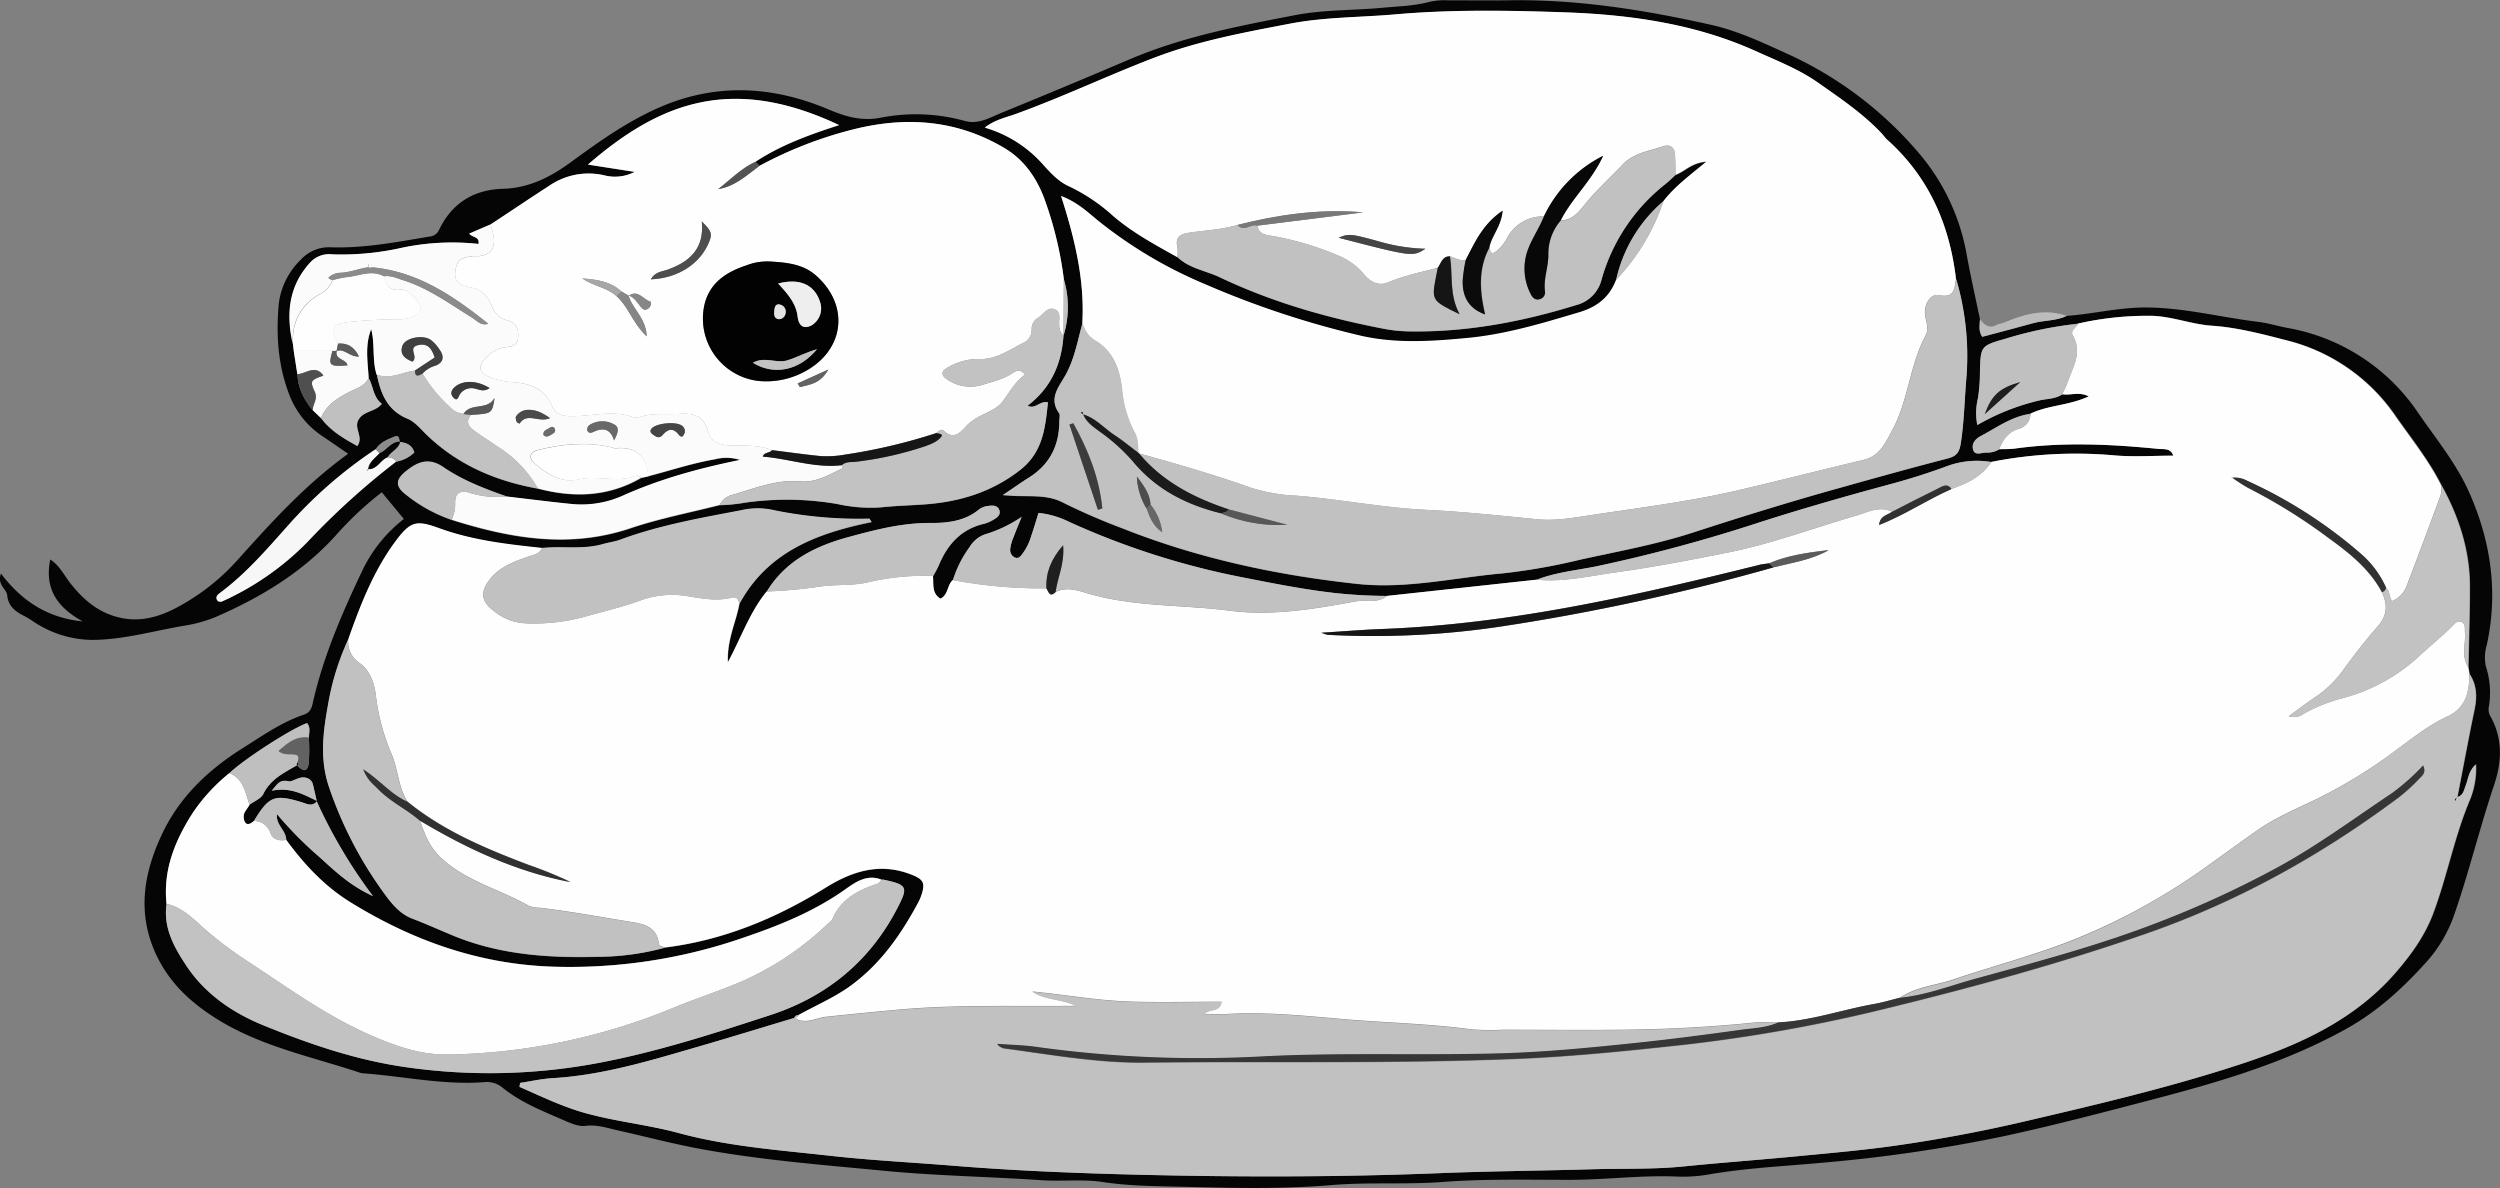 <svg id="Layer_1" data-name="Layer 1" xmlns="http://www.w3.org/2000/svg" width="633.13" height="300.87" viewBox="0 0 633.13 300.87"><rect x="0" y="0" width="633.13" height="300.87" fill="#808080" stroke="none"/><defs><style>.cls-1{fill:#050505;}.cls-2{fill:#bcbcbc;}.cls-3{fill:#fefefe;}.cls-4{fill:#c1c1c1;}.cls-5{fill:#fbfbfb;}.cls-6{fill:#c2c2c2;}.cls-7{fill:silver;}.cls-8{fill:#f7f7f7;}.cls-9{fill:#bebebe;}.cls-10{fill:#bfbfbf;}.cls-11{fill:#bdbdbd;}.cls-12{fill:#626262;}.cls-13{fill:#4f4f4f;}.cls-14{fill:#aeaeae;}.cls-15{fill:#535353;}.cls-16{fill:#8c8c8c;}.cls-17{fill:#363636;}.cls-18{fill:#151515;}.cls-19{fill:#313131;}.cls-20{fill:#1f1f1f;}.cls-21{fill:#5b5b5b;}.cls-22{fill:#080808;}.cls-23{fill:#0b0b0b;}.cls-24{fill:#787878;}.cls-25{fill:#454545;}.cls-26{fill:#020202;}.cls-27{fill:#161616;}.cls-28{fill:#4e4e4e;}.cls-29{fill:#868686;}.cls-30{fill:#a6a6a6;}.cls-31{fill:#636363;}.cls-32{fill:#1b1b1b;}.cls-33{fill:#3c3c3c;}.cls-34{fill:#585858;}.cls-35{fill:#4c4c4c;}.cls-36{fill:#676767;}.cls-37{fill:#8b8b8b;}.cls-38{fill:#404040;}.cls-39{fill:#686868;}.cls-40{fill:#3a3a3a;}.cls-41{fill:#575757;}.cls-42{fill:#4a4a4a;}.cls-43{fill:#5c5c5c;}.cls-44{fill:#6a6a6a;}.cls-45{fill:#eee;}.cls-46{fill:#e3e3e3;}</style></defs><title>snoot</title><path class="cls-1" d="M523.41,80c6.63-.49,13.11-2.12,19.83-2.13,9.73,0,19.1,2.48,28.65,3.64,2.47.3,4.88,1.05,7.33,1.52A50.43,50.43,0,0,1,612.5,104.7c4.53,6.56,9.64,12.76,12.89,20.14,5.46,12.37,7.31,25.18,4.39,38.51a10.83,10.83,0,0,0-.22,5.43,21.5,21.5,0,0,1,.72,10.36,3.52,3.52,0,0,0,.49,2.38c3.09,5.64,2.85,11.36.85,17.34-3.6,10.71-6.26,21.71-9.94,32.39a35.3,35.3,0,0,1-6.9,12.06c-6,6.68-12.44,12.71-20.52,17.21-15.32,8.54-31.79,13.38-48.56,17.78-12.71,3.33-25.41,6.68-38.25,9.45a387,387,0,0,1-45.34,6.66c-9.91.93-19.9,1.35-29.74,3.09a38.05,38.05,0,0,1-8,.45c-9-.34-17.94.85-26.92.85-10.66,0-21.35-.27-32,.53-9.49.72-19,0-28.41.81-12,1-24,.76-35.93.45-7.26-.19-14.59-.14-21.86-1.24-5.08-.77-10.3-.11-15.47-.46-13.26-.9-26.58-1.11-39.8-2.38-15.71-1.51-31.47-2.72-47-5.62-6.86-1.28-13.62-3.08-20.44-4.6-2.71-.6-5.28-1.54-8.25-1.16-1.82.24-3.91-.74-5.72-1.52-5.33-2.31-10.78-4.47-15.35-8.2a6.21,6.21,0,0,0-4.65-1.35c-10.21.76-20.2-1.45-30.3-2.22a4.17,4.17,0,0,1-1-.14c-12-4-24.49-6.51-35.45-13.1-6.47-3.89-12.12-8.72-15.69-15.66-5.55-10.78-4-21.32.9-31.69,4.46-9.48,11.85-16.41,20.59-21.88,4.92-3.08,9.71-6.49,15.3-8.37,1.47-.49,2-1.47,2.28-2.92C81.88,166.12,86.76,155,92,144a36.45,36.45,0,0,1,10.28-12.57l-5.59-6.76A84.61,84.61,0,0,0,85,135.64C76.52,145,66,151.3,54.64,156.25a35.58,35.58,0,0,1-8.16,2.24c-7.67,1.31-15.18,3.52-23.09,3.57a27.1,27.1,0,0,1-13.3-3.64c-1.32-.71-2.5-1.68-3.83-2.35-2.28-1.15-4.15-2.44-4.44-5.34-.16-1.62-2.61-2.56-1.58-5.48,5.36,7.1,12,11.27,20.7,12.12-6.13-3.39-9.79-8-8.21-15.67,2.36,1.49,3.45,3.92,5,5.89,2.94,3.75,6.27,6.83,10.92,8.36,7.24,2.38,13.47-.28,19.36-3.95a55.15,55.15,0,0,0,11.88-9.89c8.66-9.62,17.29-19.27,28.28-27.19-2.44-1.67-4.45-3.08-6.49-4.44A22.08,22.08,0,0,1,73,99.25C70.35,92,69.92,84.61,70.59,77.08A18.53,18.53,0,0,1,76.26,65.7a9.56,9.56,0,0,1,7.59-3.07c8.37.26,16.56-1.31,24.76-2.7a2.93,2.93,0,0,0,2.62-1.78C114.48,51.41,120,48,127.46,47.81c6.42-.19,11.86-2.91,16.9-6.59,7.4-5.4,14.77-10.7,23.34-14.32,14.31-6,28.33-5,42.19.84,4.38,1.85,8.4,3,13.2,2.06a46.26,46.26,0,0,1,21.29.84c3.33.92,6.21-.79,9.08-2Q269.85,21.95,286.14,15c13.41-5.71,27.6-8.42,41.81-11.16,7.41-1.43,14.91-1.18,22.35-1.89,4-.38,8-.44,11.85-1.52a17.3,17.3,0,0,1,4.46-.35c5,0,10,.06,15,0,17.55-.34,34.72,2.39,51.77,6.22,7,1.58,13.46,4.7,20,7.66a95.35,95.35,0,0,1,32.32,24.51,54.06,54.06,0,0,1,12.42,26.32c1,5.39,2.2,10.74,3.32,16.1-.06,1.46-.43,3,.58,4.43,4.25-1.13,8.53-2.25,12.78-3.42C517.63,81.07,520.68,81.3,523.41,80ZM101.26,111.94c-.22-.68-.08-1.86-1.33-1.37-1.8.71-3.64,1.44-4.77,3.18a113.79,113.79,0,0,0-22.48,19.66c-5.33,6-10.55,12-17,16.78-.65.48-1.26,1.18-.41,2.06.31,0,.68.19.92.08a70.94,70.94,0,0,0,21.61-15,188.58,188.58,0,0,1,22.54-20.43,8.76,8.76,0,0,0,4.62-2.33C104.35,112.69,102.95,112.11,101.26,111.94Zm-23,74.9c0-1.26.55-2.6-.48-3.72-4.05,1.46-15.83,9.05-19.63,12.65A45.66,45.66,0,0,0,48.74,206c-4.43,6.94-7.49,14.41-6.56,22.94-.87,6.08,1.94,11,5.09,15.75,4.78,7.16,11.73,11.88,19.5,15,11.69,4.76,23.58,8.83,36.25,10.6a148.43,148.43,0,0,0,47.23-.86c15.24-2.75,30-7.53,44.73-12.33,14.42-4.7,25.35-13.67,32.35-27.26,2.69-5.22,2.44-5.77-3.54-7.06a2,2,0,0,0-.5,0c-3.65-1.5-6.63.58-9.18,2.4-8,5.68-17,9.27-26.05,12.34a134.23,134.23,0,0,1-48.53,7.26c-18.53-.71-35.13-6.66-50.69-16.24-6.63-4.08-11.81-9.63-16.35-15.85,0-2.41-2.73-3.86-2.34-6.53A95.93,95.93,0,0,0,81,217.13c3.86,3.5,7.62,7.15,13.49,9.83a128,128,0,0,1-14.25-24c-.32-1.44-.63-2.89-1-4.32A2.25,2.25,0,0,0,77.57,197c-1.74-.55-3.47,1.08-4.44.87-2.24-.48-2.79.53-4.31,2.39,4.82-1,8.11,1,11.49,2.6-1.24,1.56-2.62.71-4,.28-6.8-2.05-8.17-1.49-12,4.77-1.85,1.69-2.6.4-2.6-1.22,0-1,1-1.93,1.5-2.89,1.19-.9,2.9-1.54,3.48-2.73,1.82-3.74,5.23-5.37,8.5-7.26,1.28,1.35,2.66,2.08,3-.53A44.85,44.85,0,0,0,78.21,186.84ZM269.34,85a24.57,24.57,0,0,0,.07-14.31A93.67,93.67,0,0,0,264.36,50c-2-5.2-5.16-9.65-10.07-12.54-11.77-6.95-24.32-8-37.44-4.86A102.32,102.32,0,0,0,192.35,42l-1-1c6.38-4.22,13.52-6.81,21.18-9.29-27.27-12.91-45.53-5.69-63.6,10l11.85,1.85a10.89,10.89,0,0,1-7.82.85A17.58,17.58,0,0,0,139.15,47c-5,3.24-9.95,6.56-14.92,9.84l-5.36,2.35c.86,1.06,2.67.68,2.37,2.61a61.49,61.49,0,0,0-19.77,1.05,69.34,69.34,0,0,1-17.28,1.59,6.48,6.48,0,0,0-5.65,2.15c-5.43,6-6,13-4.36,20.49l.23,1.82.92,5.9c.11,3.54,1.7,6.45,3.88,9.11l2.08,2c2.4,3.22,5.74,5.17,9.2,7.08,1.71-2.31-1.11-4.4.35-6.75s4.11-1.81,5.86-3.94c-2.23-1.67-2.12-4.37-3.32-6.51-.24-4.13-1-8.28.64-12.39,1,3.78.18,7.78,1.41,11.5,1,4.8,2.6,9,7.73,11.16,1.89.78,3.38,2.63,4.93,4.13,7.91,7.62,17.52,11.69,28.18,13.6,9.08,2.4,17.88,2.12,26.21-2.73l1.72-.4c5.62-1.46,11.13-3.32,16.87-4.29a11.54,11.54,0,0,1,6.4.17c-10.44,2.12-20.47,4.84-30,9.18a25.62,25.62,0,0,1-13.18,1.93c-5.27-.53-10.53-1.21-15.8-1.83-5.63-2-11.23-4.09-16.17-7.43-3.45-2.33-6.11-1.55-9,.64-3.27,2.49-3.39,4.18-.18,6.55a38,38,0,0,0,11.26,6.14c14.92,4.73,29.85,7.33,45.33,2.12,7.34-2.47,15-3.94,22.55-5.86a43.29,43.29,0,0,0,6.44-.66,75.3,75.3,0,0,1,23.37.36,38.38,38.38,0,0,0,10.83.85c3.82-.41,7.64-.49,11.46-.78,8.8-.65,16.91-3.16,24-8.72,5.77-4.52,6.36-10.72,7-17.11-2.14-.43-3.16,1.84-5.15.86,6-4.57,8.59-10.62,9.09-17.73ZM201.15,257.8h0c-8.44,2.53-16.86,5.12-25.32,7.58-11.82,3.43-23.61,7-36,7.67-2.7.15-5.37.78-8,1.19l-.19,1c5.39,2.37,10.68,4.94,16.41,6.57,7.85,2.23,16,3,23.88,5.12,12.6,3.42,25.55,4.33,38.42,5.77,10.4,1.16,20.88,1.68,31.32,2.53,15.93,1.29,31.89,1.91,47.82,2.29,24.95.59,49.91.56,74.88-.41,13-.51,26-.6,38.94-1,7.65-.22,15.31.06,23-.7,9.75-1,19.53-1.69,29.29-2.63,8.27-.8,16.55-1.52,24.76-2.69q16.29-2.34,32.34-6.07c18.62-4.35,37.25-8.72,55.4-14.72,14.58-4.81,28.5-11.13,38.9-23.26,3.83-4.47,7.16-9.11,9.25-14.65,3.58-9.5,5.39-19.56,9.37-28.94a21.29,21.29,0,0,0,1.5-8.89c-1.86,1.67-1.9,3.63-2.56,5.29-.49,1.23-.63,2.62-2.24,3l.08.07c1.44-7.4,2.8-14.82,4.34-22.2.67-3.21.59-6.19-1.24-9l-.3-1.78c.13-6.82.38-13.63.36-20.45,0-9.17-2.78-17.62-7.18-25.59-3.14-6.27-7.53-11.72-11.52-17.42A47.19,47.19,0,0,0,579.26,86.2c-6.24-1.59-12.56-3.28-19-3.73-5.16-.35-10-2.34-15.19-2.51a79.35,79.35,0,0,0-18.74,2,97.71,97.71,0,0,0-18.51,3.82c-6.24,1.77-6.18,1.88-6.35,8.49a44.59,44.59,0,0,1-.49,6.47,15.88,15.88,0,0,0-.18,6.86,57.91,57.91,0,0,1,15.75-6.24c1.92-.44,4-.34,5.75-1.52,2.07.37,4.22-.73,6.74.54-4.93,2.34-10.23,2.19-14.77,4.39-4.77.65-8.56,3.49-12.66,5.65-1.52.8-2.42,2.14-1.8,3.66.51,1.27,2.06.54,3.17.51a6.06,6.06,0,0,0,3.35-.82c1.33-.05,2.67,0,4-.17,12.11-1.68,24.21-1.12,36.3.08,1.34.13,3.12-.26,3.83,1.72-5,0-10,.35-14.91-.07A110.33,110.33,0,0,0,504.29,117a22.07,22.07,0,0,0-11.73,1.25c-4.5,1.65-9.07,3.08-13.72,4.34-11.21,3-22.4,6.22-33.46,9.77a400.07,400.07,0,0,1-40.79,11c-5.17,1.07-10.47,1.53-15.44,3.46l-37.88,4.11a129.26,129.26,0,0,1-12.93-.71c-8.12-.9-16.09-2.51-24.08-4.08a196.67,196.67,0,0,1-43.56-14A22.83,22.83,0,0,0,263,129.9c-.64,2-1.19,3.95-1.84,5.82a14.06,14.06,0,0,1-2.18,4.46c-.52.64-1,1.42-2,1a2.08,2.08,0,0,1-1.15-2.07,10.32,10.32,0,0,1,.76-2.86c.67-1.8,1.43-3.58,2.15-5.36a33.69,33.69,0,0,1-9.45,4.49,7.48,7.48,0,0,0-3.75,3.18,28.13,28.13,0,0,0-4.22,8.4c-1.44,1.3-1.11,3.79-3.13,4.72-2.26-1.42-1.69-3.7-1.89-5.74a27,27,0,0,0,1.4-2.6c2.2-5.37,5.67-9.33,11.58-10.68a8.82,8.82,0,0,0,2.29-1c.88-.49,1.87-1.18,1.58-2.28-.36-1.42-1.73-1.4-2.89-1.23A4.74,4.74,0,0,0,248,129c-3.56,3-8,3.5-12.21,3.46-7.3-.07-14.17,1.73-21,3.6-8.32,2.27-15.85,6-20.57,13.77-4.19,5.14-6.34,11.43-9.82,17.93-.27-5.79,2.08-10.18,2.91-14.86,7.13-13.15,19.66-17.85,33.44-20.62-.42-.63-.5-.85-.57-.85a106.81,106.81,0,0,1-25.18-2.35,18.89,18.89,0,0,0-7.44.26c-10.28,1.94-20.59,3.78-30.47,7.42-1.4.51-2.91.69-4.35,1.1-5.06,1.44-10.27.43-15.38,1-8.77-.88-17.52-1.89-25.87-4.93-5.83-2.12-7.35-2-11.1,3-5.65,7.49-9,16.17-12.12,25a65.65,65.65,0,0,0-5.14,16.59c-1.25,6.84-2.14,13.73.19,20.69a100.19,100.19,0,0,0,13.58,26.48c2,2.79,4.07,5.69,7.56,7s6.75,2.8,10.13,4.21c11.78,4.92,24.2,5.78,36.72,5.45A65.34,65.34,0,0,0,168.43,240c14.78-1.83,28.19-7.41,40.72-15.19,6.86-4.26,13.86-6.37,21.71-3.26,3.11,1.23,3.51,2.17,2.44,5.34a11.72,11.72,0,0,1-.81,1.82c-4.45,8.28-9.77,15.83-17.59,21.36-4,2.8-8.4,4.71-12.62,7A1,1,0,0,0,201.15,257.8Zm73-176.08c-1.29,4.61-2.05,9.4-4.52,13.63-1.69,2.9-4,5.7-1.44,9.33.32.44.06,1.3.06,2,0,6.11-2.37,10.94-7.63,14.26-2,1.27-4,2.65-6.7,4.49,1.86.11,2.67.18,3.47.21,4,.14,8.07-.27,11.75,1.65a160.57,160.57,0,0,0,15.1,6.55c19.14,7.6,39.06,11.87,59.47,14.07,12.39,1.34,24.5-1.57,36.72-2.66a155.17,155.17,0,0,0,19.62-3.45c9.56-2.11,19.23-3.82,28.56-6.86,11.86-3.86,23.76-7.56,35.76-10.92,9.6-2.69,19.2-5.38,28.85-7.87,2.36-.61,3-1.61,3.35-4,.81-5.28.92-10.6,1.35-15.89a69,69,0,0,0-2.54-25.55c-1.62-13.85-6.9-25.9-17.46-35.33-.49-.44-.86-1-1.31-1.5-4.79-5.14-10.63-9.05-16.3-13-4.71-3.3-10.25-5.46-15.55-7.86-15.25-6.9-31.6-9.23-48-9.84-14.42-.54-28.91-.78-43.37.5-8.92.79-17.91.66-26.76,2.37-11.57,2.24-23.16,4.36-34.22,8.6-11.79,4.51-23.2,9.94-35.08,14.25-2.52.91-5.32,1.45-7.88,3.46a31.4,31.4,0,0,1,14.87,9.49c1.9,2.07,3.78,4.18,6.47,5.38a45.87,45.87,0,0,1,11.15,7.49c5,4.28,10.66,7.31,16.3,10.47,3,2.84,7.11,3.37,10.66,5.06,13.26,6.32,27.27,10.3,41.66,13.07a36.75,36.75,0,0,0,6.43.64c14.42.22,28.37-2.4,42.1-6.64a8.89,8.89,0,0,0,6.55-6.65,46.92,46.92,0,0,1,16.11-24c.9-.72,1.71-1.54,2.57-2.31,2.35-.79,4.06-3.09,7.85-3.33-4.34,3.57-8.05,6.31-10.88,10a36.6,36.6,0,0,0-12,20c-1.66,4.35-4.77,6.82-9.28,8.17-9.23,2.76-18.46,5.57-28.07,6.49-9.25.89-18.57,1.55-27.77-.65A232.12,232.12,0,0,1,305,71.9a112.56,112.56,0,0,1-27.23-16.28c-2.53-2.1-5-4.45-9.06-6C272.31,60.69,274.73,71,274.13,81.72Z"/><path class="cls-2" d="M523.41,80c-2.72,1.31-5.78,1.08-8.62,1.86-4.26,1.18-8.54,2.29-12.78,3.42-1-1.48-.65-3-.58-4.43,1.07,1.39,2.22,2.48,4.17,1.45.58-.31,1.29-.35,1.9-.6C512.63,79.55,517.83,78.05,523.41,80Z"/><path class="cls-3" d="M351.26,150.91l37.88-4.11c6.7.66,13.16-.89,19.73-1.8,9.52-1.32,18.94-3.11,28.35-5,11.23-2.2,21.94-6.25,32.89-9.43,2.87-.83,5.84-2.53,9.06-1-1.16.87-3.07,1-3.28,3.35,6.56-2.57,12.17-6.41,18.33-9.11,4-1.38,7.68-3.13,10.07-6.83a110.33,110.33,0,0,1,31.18-1.65c4.92.42,9.9.07,14.91.07-.7-2-2.49-1.58-3.83-1.72-12.09-1.2-24.19-1.76-36.3-.08-1.31.18-2.65.12-4,.17,1-2.49,2.38-4.5,5.25-5.28a3.88,3.88,0,0,0,2.69-3.72c4.54-2.2,9.83-2.06,14.77-4.39-2.53-1.27-4.68-.17-6.74-.54a21.53,21.53,0,0,0,1.27-2.68c1.26-4,4-7.73,1.44-12.22-.71-1.23.88-2,1.33-3A79.35,79.35,0,0,1,545,80c5.18.17,10,2.16,15.19,2.51,6.48.44,12.8,2.13,19,3.73a47.19,47.19,0,0,1,27.49,19.25c4,5.7,8.38,11.15,11.52,17.42a8.16,8.16,0,0,1-.1,2.47q-4.18,11.4-8.52,22.74a6.69,6.69,0,0,1-3.8,4.1c-.82-1.17-.5-2.55-1.53-3.33a24.54,24.54,0,0,0-6.48-8.69,118.44,118.44,0,0,0-28.76-18.44,6.49,6.49,0,0,0-3.84-.74l-.11-.23.17.15a41.34,41.34,0,0,0,4.17,2.68,139.62,139.62,0,0,1,20.26,12.62c5.25,3.8,10.35,7.81,13.51,13.7,1.53,3.12,1.44,5.89-1,8.68-3.07,3.46-5.9,7.15-8.63,10.88a27,27,0,0,1-6.62,6.64c-2.35,1.59-4.62,3.31-7.29,5.23a4,4,0,0,0,3.81-.63,42.4,42.4,0,0,1,10.09-4,45.76,45.76,0,0,0,18.9-10.36c2.76-2.59,5.76-5,8.46-7.66.67-.67,1.34-1.71,2.48-1.19s.78,1.69.87,2.65c.25,2.91-1,6,.82,8.73l.3,1.78c0,4.5-.82,8.57-5.53,10.74s-8.74,5.4-12.86,8.43a128.29,128.29,0,0,1-19.83,12.27c-5.18,2.52-10.61,4.74-15.29,8s-9.16,6.57-13.72,9.81a159.19,159.19,0,0,1-31.76,17.52c-10.26,4.21-21.11,7-31.63,10.55-4.53,1.55-9.49,1.85-13.58,4.65-2.23.55-4.44,1.23-6.69,1.64-8.07,1.45-15.88,4.23-24.15,4.64-2,0-4-.16-6,0-11.07,1.15-22.17,1.7-33.28,1.83-10.15.12-20.31,0-30.46,0a59.67,59.67,0,0,1-8-.1c-10.69-1.46-21.49-1.66-32.22-2.58-9.72-.84-19.53-1.88-29.36-1.32-1.81.1-3.63,0-6.07,0,1.56-1.48,3.93-.29,4.44-3.1-8.12,0-16.09.24-24-.07s-15.93-1.75-23.92-2.52c3.17,2.23,7.11,1.74,11.11,3.64-15.65.17-30.61-.38-45.53,1q-8.91.82-17.79,1.76c-2.64.27-5.37,2.12-8.1.22h0a1.13,1.13,0,0,0,1.14-.69c4.21-2.33,8.65-4.24,12.62-7,7.82-5.53,13.14-13.08,17.59-21.36a11.72,11.72,0,0,0,.81-1.82c1.06-3.18.67-4.11-2.44-5.34-7.86-3.1-14.86-1-21.71,3.26-12.53,7.78-25.94,13.35-40.72,15.19-.58-.25-1.45-.24-1.56-1-.55-3.87-3.13-4.84-6.6-5.4-7.81-1.26-15.6-2.71-23.46-3.66a8,8,0,0,1-2.9-.49c-7.23-4.15-15.57-6.11-22-11.94-3.11-2.81-4.3-6.12-5.57-9.67,11.94,7.12,24.4,12.94,38.16,15.54A103.26,103.26,0,0,0,134,219.06c-10.9-4.13-21.62-8.61-30.79-16.06-2.39-3.71-2.35-8.22-4.09-12.16A54.11,54.11,0,0,1,95.18,176c-.43-3.2-1.48-6.24-4.22-8.17a6.41,6.41,0,0,1-2.75-6c3.09-8.78,6.47-17.46,12.12-25,3.75-5,5.28-5.12,11.1-3,8.35,3,17.1,4,25.87,4.93-.7,1.59-2.21,1.75-3.64,2.24-3.61,1.26-7.25,2.62-9.7,5.82s-2.08,5.58,1.2,8a13.9,13.9,0,0,0,7.3,3A48.24,48.24,0,0,0,148.71,156c4.61-1.3,9.32-2.38,13.83-4.08a23.7,23.7,0,0,1,12.33-.82c3.49.57,6.89,1.12,10.36.26,1.39-.34,1.76.44,2,1.5-.83,4.68-3.18,9.07-2.91,14.86,3.47-6.5,5.62-12.79,9.82-17.93a120.21,120.21,0,0,0,13.71-1.28c3.93-.52,7.91-.16,11.77-1a61.52,61.52,0,0,1,16.64-1.65c.2,2-.36,4.32,1.89,5.74,2-.93,1.69-3.42,3.13-4.72A121.82,121.82,0,0,0,265,149c.56.84.82,2.45,2.33.95,2.79-1.43,5.71-.38,8.22.36,11.75,3.45,24,2.81,35.93,4.37,10.5,1.37,21.18-.39,31.61-2.33C345.8,151.81,348.82,152.95,351.26,150.91ZM448,142.66c-.82.13-1.66.19-2.47.39-31.47,7.83-63,15-95.65,16.25-4.88.18-9.76.59-15.27.94a9.11,9.11,0,0,0,1.58.53,218,218,0,0,0,44.3-2.17,559.89,559.89,0,0,0,68.6-14.91c4.76-1.2,9.67-1.9,14-4.4C458,139.91,452.86,140.55,448,142.66Z"/><path class="cls-3" d="M421.27,50.91c2.82-3.66,6.54-6.4,10.88-10-3.79.24-5.5,2.53-7.85,3.33,0-1.65,0-3.31-.1-5-.08-1.94-1.28-2.78-3-2.2-3.56,1.21-7.51,1.7-10.27,4.63-2.94,3.12-6.14,6-8.92,9.29-1.76,2.1-3.4,4.82-6.78,4.83C398,50.26,403,46,406,39.46A33.15,33.15,0,0,0,391,54.8a10.22,10.22,0,0,0-9.25,5.33,10.48,10.48,0,0,1-3.11,3.71c-1.18.76-1.21-.41-1.47-1.1.53-3,3-5.32,3.37-9.37-5.07,3.4-7,8.07-9.35,12.48-1.46.27-2.68-.51-4-.93-2,0-2.22,1.75-3.06,2.91-4.27,1.09-8.58,2-12.68,3.71-2.16.91-4.16,0-5.77-1.76a16.75,16.75,0,0,0-5.76-4.61,77.25,77.25,0,0,0-17.32-5.35c-1.77-.29-3.74-.3-4.2-2.67l26.85-3.37c-10.86-.95-21.43.54-31.86,3.19-3.94,1.17-8,1.35-12.09,1.94-2.27.33-3.77,1-3.12,3.76a11.18,11.18,0,0,1,0,2.46c-5.64-3.16-11.34-6.19-16.3-10.47a45.87,45.87,0,0,0-11.15-7.49c-2.69-1.2-4.57-3.31-6.47-5.38a31.4,31.4,0,0,0-14.87-9.49c2.56-2,5.36-2.54,7.88-3.46,11.88-4.3,23.29-9.74,35.08-14.25C303.44,10.35,315,8.22,326.6,6c8.86-1.71,17.84-1.59,26.76-2.37,14.46-1.27,28.95-1,43.37-.5,16.44.61,32.79,2.95,48,9.84,5.3,2.4,10.84,4.56,15.55,7.86,5.67,4,11.5,7.89,16.3,13,.45.49.82,1.06,1.31,1.5,10.56,9.44,15.84,21.48,17.46,35.33-.44,2.38-.28,4.89-4.32,4.09-2.3-.46-4,2.65-3.44,5.5.32,1.65.9,3.2,0,4.83-4,7.51-4.31,16.33-8.38,23.85-1.75,3.24-3.14,6.55-7.23,7.52-10.17,2.43-20.31,5-30.47,7.4-13.07,3.13-26.42,4.73-39.68,6.77-4.08.63-8.31,1.3-12.36.9-9.4-.92-18.83-1.94-28.22-2.39-11-.53-21.73-2.67-32.63-3.57a45.93,45.93,0,0,1-11.75-2c-9.38-3.35-18.94-6.1-28.53-8.75l-.07-.06c-.19-1.79-.08-3.56-1-5.28a28.18,28.18,0,0,1-3.15-10.85c-.54-4.84-2-9.37-6.59-12.21a7,7,0,0,1-3.43-4.68c.59-10.75-1.83-21-5.38-32.09,4,1.54,6.53,3.89,9.06,6A112.56,112.56,0,0,0,305,71.9a232.12,232.12,0,0,0,39.14,13c9.2,2.2,18.52,1.54,27.77.65,9.6-.93,18.83-3.74,28.07-6.49,4.51-1.35,7.62-3.81,9.28-8.17A53.8,53.8,0,0,0,421.27,50.91ZM361,63a46.33,46.33,0,0,1-11.5-1.8c-7.42-2.06-7.92-2.05-10.45-1C357.75,65.06,357.75,65.06,361,63Z"/><path class="cls-4" d="M201.15,257.79c2.73,1.9,5.45.06,8.1-.22q8.89-.92,17.79-1.76c14.92-1.37,29.87-.81,45.53-1-4-1.9-7.94-1.42-11.11-3.64,8,.77,15.92,2.21,23.92,2.52s15.91.07,24,.07c-.52,2.81-2.88,1.61-4.44,3.1,2.44,0,4.26.09,6.07,0,9.83-.56,19.64.48,29.36,1.32,10.73.93,21.53,1.13,32.22,2.58a59.67,59.67,0,0,0,8,.1c10.16,0,20.31.08,30.46,0,11.12-.13,22.22-.68,33.28-1.83,2-.2,4,0,6,0-3.07,1.4-6.42,1.45-9.67,1.9-9.05,1.27-18.12,2.44-27.22,3.38-10.92,1.13-21.84,2.2-32.8,2.53-20.14.61-40.3-.25-60.46.77a297.84,297.84,0,0,1-57.8-2.39c-3.22-.47-6.55-.5-9.85-.77a2.92,2.92,0,0,0,1.78,1.14c11.85,1.56,23.67,3.72,35.67,3.59,31.13-.36,62.27.31,93.41-.91,14.48-.57,28.85-2.05,43.21-3.62a402.5,402.5,0,0,0,51.94-9.39c21.78-5.33,43.39-11.29,64.63-18.63,23.37-8.08,44.59-19.91,64.32-34.62a45.33,45.33,0,0,0,5.16-4.71c.73-.74,1.88-1.52,1-3.35a55.94,55.94,0,0,1-7.78,6.94c-9.68,6.46-19,13.41-29.31,19a256.31,256.31,0,0,1-33.17,15c-14.21,5.29-28.84,9.1-43.41,13.15-6.24,1.73-12.3,4.1-18.81,4.75,4.1-2.8,9.06-3.1,13.58-4.65,10.52-3.6,21.37-6.34,31.63-10.55A159.19,159.19,0,0,0,558.15,220c4.55-3.24,9.13-6.61,13.72-9.81s10.11-5.49,15.29-8A128.29,128.29,0,0,0,607,189.86c4.12-3,8.18-6.26,12.86-8.43s5.48-6.24,5.53-10.74c1.83,2.8,1.91,5.78,1.24,9-1.54,7.38-2.9,14.8-4.34,22.2a6.49,6.49,0,0,0-.59.62c0,.06.06.23.09.35l.41-1c1.61-.34,1.75-1.74,2.24-3,.66-1.66.7-3.62,2.56-5.29a21.29,21.29,0,0,1-1.5,8.89c-4,9.38-5.8,19.44-9.37,28.94-2.09,5.54-5.41,10.18-9.25,14.65-10.4,12.13-24.32,18.45-38.9,23.26-18.15,6-36.78,10.37-55.4,14.72q-16.06,3.75-32.34,6.07c-8.21,1.18-16.5,1.9-24.76,2.69-9.76.94-19.54,1.66-29.29,2.63-7.64.76-15.31.48-23,.7-13,.37-26,.47-38.94,1-25,1-49.93,1-74.88.41-15.93-.38-31.89-1-47.82-2.29-10.44-.85-20.91-1.37-31.32-2.53-12.87-1.44-25.82-2.35-38.42-5.77-7.85-2.13-16-2.89-23.88-5.12-5.73-1.63-11-4.2-16.41-6.57l.19-1c2.68-.41,5.35-1,8-1.19,12.41-.71,24.21-4.24,36-7.67C184.3,262.91,192.72,260.32,201.15,257.79Z"/><path class="cls-3" d="M192.35,42a102.32,102.32,0,0,1,24.5-9.42c13.12-3.14,25.67-2.09,37.44,4.86,4.91,2.89,8.06,7.35,10.07,12.54a93.67,93.67,0,0,1,5.06,20.7L269.34,85v0a3.51,3.51,0,0,1-1.09-2.67c-.16-1.4.59-3.29-1.19-4s-2.82,1.32-4.17,2.15a3.29,3.29,0,0,0-1.63,2.9,3.48,3.48,0,0,1-1.84,3.31c-3.69,1.81-7.07,4.44-11.52,4.23a15.43,15.43,0,0,0-7.63,2c-2.17,1.09-2.08,2.23.09,3.49a10.35,10.35,0,0,0,8.64,1c2.51-.8,5.12-1.37,7.38-2.9.88-.6,2-1.15,3.21.36-2.47,1.79-3.88,4.41-5.64,6.76s-5.08,3.06-7.5,4.78a11.18,11.18,0,0,0-1.87,1.63c-1.65,1.85-3.26,3.31-5.67.94-.38-.38-1.25.15-1.73.66a141.06,141.06,0,0,1-23.06,5.45,26.08,26.08,0,0,1-6.37.39c-4.09-.41-8.17-1-12.25-1.5-3.18-1.22-6.5-1.14-9.82-1.15-2.76,0-5.55-.43-6.4-3.59-1-3.9-3.65-4.67-7.18-4.42-3.29.24-6.64-.33-9.89.76a4.2,4.2,0,0,1-2.44-.1c-4.73-1.51-9.5-.18-14.22-.07-2.69.06-4.7-.16-5.75-2.59-1.93-4.45-5.51-5.76-9.93-6a21.3,21.3,0,0,1-5.34-1.12c-3.41-1.14-3.76-3-1.19-5.39A8.33,8.33,0,0,1,127.7,88c1.65-.27,3.37-.25,3.52-2.62.13-2.09-.52-3.69-2.62-4.21a5.84,5.84,0,0,1-4.15-3.91A6.9,6.9,0,0,0,119,72.77c-3.27-.69-4-1.85-3.66-4.27s1.43-3.34,4.44-3.61c.5,0,1,0,1.49,0,2.86-.33,4.08-1.77,3.78-4.66a24,24,0,0,0-.83-3.37c5-3.28,9.92-6.61,14.92-9.84a17.58,17.58,0,0,1,13.78-2.65,10.89,10.89,0,0,0,7.82-.85l-11.85-1.85c18.07-15.65,36.33-22.87,63.6-10-7.66,2.48-14.8,5.07-21.18,9.29-3.62,1.65-6.33,4.53-9.42,6.9C186.15,47.2,189.11,44.34,192.35,42Zm-35,31.81c-2.82-2.6-6.33-3-9.89-3.3,2.7,1.95,6.19,2.23,8.68,4.5,3,2.65,4.06,6.81,7.64,10.19-.2-4.76-3.7-7-4.6-10.37,1.68.53,2.33,2.15,3.45,3.27.58.58,1.2.35,1.71-.11s.76-1.49.24-1.65c-1.76-.53-3-3.05-5.35-1.42Zm37.2-7.57a14.29,14.29,0,0,0-5.35.92c-4.87,1.6-9.14,4.11-10.66,9.5a15.9,15.9,0,0,0,13.67,19.84,20.37,20.37,0,0,0,10.65-1.92c10.85-5.15,12.66-16.87,3.86-24.73C203.55,67,199.63,66.45,194.56,66.21Zm-29.74,4.52c7-.28,12.65-4,14.83-9.64.76-1.94.54-2.6-1.92-5,.69,6.95-3.13,10.27-8.82,12.26C167.57,68.79,165.91,68.86,164.82,70.73ZM202,97.11l.58.92c2.41-.64,5.09-.74,7.21-4.45Z"/><path class="cls-4" d="M288.41,114.8c9.59,2.65,19.15,5.41,28.53,8.75a45.93,45.93,0,0,0,11.75,2c10.91.9,21.65,3,32.63,3.57,9.39.45,18.82,1.48,28.22,2.39,4.06.4,8.28-.28,12.36-.9,13.26-2,26.61-3.64,39.68-6.77,10.17-2.43,20.3-5,30.47-7.4,4.09-1,5.47-4.28,7.23-7.52,4.07-7.53,4.36-16.34,8.38-23.85.87-1.63.3-3.19,0-4.83-.55-2.84,1.14-6,3.44-5.5,4,.8,3.88-1.7,4.32-4.09a69,69,0,0,1,2.54,25.55c-.43,5.29-.54,10.61-1.35,15.89-.36,2.38-1,3.38-3.35,4-9.65,2.48-19.25,5.18-28.85,7.87-12,3.37-23.91,7.07-35.76,10.92-9.32,3-19,4.75-28.56,6.86a155.17,155.17,0,0,1-19.62,3.45c-12.22,1.08-24.34,4-36.72,2.66-20.41-2.21-40.33-6.47-59.47-14.07a160.57,160.57,0,0,1-15.1-6.55c-3.69-1.92-7.77-1.51-11.75-1.65-.81,0-1.61-.1-3.47-.21,2.74-1.84,4.68-3.22,6.7-4.49,5.25-3.32,7.62-8.15,7.63-14.26,0-.66.26-1.52-.06-2-2.61-3.62-.25-6.43,1.44-9.33,2.46-4.23,3.23-9,4.52-13.63a7,7,0,0,0,3.43,4.68c4.55,2.83,6,7.36,6.59,12.21a28.18,28.18,0,0,0,3.15,10.85c1,1.72.85,3.49,1,5.28-2-1.49-3.88-3.1-6-4.45-2.73-1.77-4.9-4.42-8.17-5.36q.09-.62-.38-.57c0,.11,0,.27,0,.32a1.55,1.55,0,0,0,.42.18c.76,2,2.42,3.1,4,4.29a47.61,47.61,0,0,1,8.54,7.63c5.87,7.13,13.55,11,22.32,13.19A37.4,37.4,0,0,0,326,132.9L311.14,129C302.43,126.09,294.43,122,288.41,114.8Zm2,14c.77,2,1.39,4.14,3.93,6a13.71,13.71,0,0,0-2.94-7c-.21-2.81-1.83-4.94-3.46-7.08A16.77,16.77,0,0,0,290.38,128.8Zm-18.57-21.6-1,.32,7.22,21.6,1.11-.37C278.38,121,275.58,113.93,271.8,107.19Z"/><path class="cls-3" d="M42.18,228.91c-.93-8.54,2.13-16,6.56-22.94a45.66,45.66,0,0,1,9.36-10.19c3.61,1.46,4,5,5.11,8-.53,1-1.5,1.93-1.5,2.89,0,1.62.75,2.91,2.6,1.22a4.37,4.37,0,0,1,4.13,2.95c.69,1.92,2.3,2.13,4.06,1.88,4.54,6.22,9.72,11.77,16.35,15.85,15.57,9.58,32.17,15.53,50.69,16.24a134.23,134.23,0,0,0,48.53-7.26c9.09-3.07,18.07-6.66,26.05-12.34,2.55-1.82,5.53-3.9,9.18-2.4-.36.34-.67.84-1.09,1-4.84,1.61-9.17,3.81-11.35,8.85-.25.57-.89,1-1.37,1.43a74.91,74.91,0,0,1-21.37,14.34c-5.64,2.43-11.5,4.33-17.19,6.64a156,156,0,0,1-57.6,12c-6.4.06-11.91-1.76-17.61-4.1-11.95-4.9-22.29-12.47-32.95-19.48a96.83,96.83,0,0,1-11.12-8.38C48.88,232.63,46.11,229.76,42.18,228.91Z"/><path class="cls-5" d="M124.23,56.83a24,24,0,0,1,.83,3.37c.3,2.88-.92,4.33-3.78,4.66-.49.06-1,0-1.49,0-3,.26-4.11,1.16-4.44,3.61s.4,3.58,3.66,4.27a6.9,6.9,0,0,1,5.44,4.52,5.84,5.84,0,0,0,4.15,3.91c2.1.52,2.75,2.11,2.62,4.21-.15,2.37-1.87,2.34-3.52,2.62a8.33,8.33,0,0,0-4.35,2.29c-2.58,2.41-2.22,4.26,1.19,5.39a21.3,21.3,0,0,0,5.34,1.12c4.42.28,8,1.59,9.93,6,1,2.42,3.06,2.65,5.75,2.59,4.72-.11,9.49-1.45,14.22.07a4.2,4.2,0,0,0,2.44.1c3.25-1.09,6.59-.52,9.89-.76,3.52-.26,6.13.52,7.18,4.42.85,3.15,3.64,3.58,6.4,3.59,3.33,0,6.65-.07,9.82,1.15-.57.82-2,.45-2.34,1.64,6.7.54,13.17,3,20,2.17,0,.3.2.82.12.86-3.39,1.62-6.59,3.61-10.68,3.26-5.91-.5-11.37,1.73-16.9,3.36a4.78,4.78,0,0,0-3.45,2.61c-7.53,1.92-15.21,3.39-22.55,5.86-15.48,5.21-30.41,2.61-45.33-2.12a8.94,8.94,0,0,0,.89-4.29c0-2.4,1.17-3.18,3.48-2.57a23.78,23.78,0,0,0,9.7,1c5.26.62,10.52,1.3,15.8,1.83a25.62,25.62,0,0,0,13.18-1.93c9.58-4.33,19.61-7.06,30-9.18a11.54,11.54,0,0,0-6.4-.17c-5.74,1-11.26,2.83-16.87,4.29-.51-5.07-3.13-7.63-8.39-7.06-.3,0-.63-.19-1-.27-6.27-1.45-12.47-.81-18.62.71-1.9.47-2.41,2-.95,3.25,3.18,2.81,7,5.2,11.24,4.2,4.9-1.17,9.86,1,14.6-1,.32-.13.9.35,1.35.55-8.33,4.85-17.13,5.14-26.21,2.73a29.57,29.57,0,0,0-9.81-10.35c-2.06-1.4-4.15-2.73-6.18-4.17-1.49-1.06-2.43-2.34-.94-4.13,5.3-.33,5.31-.34,5.95-4.3-1.75,3.32-6,1.08-7.87,4.08a5.32,5.32,0,0,1-3.45-1.78A37.57,37.57,0,0,1,107,94.63a7,7,0,0,1,3.3-2c2-.79,2.22-2.31,1-4A9.74,9.74,0,0,0,109,86.07c-2.08-1.35-6.42-.43-7.1,1.54-.78,2.25.75,3.24,2.51,4,1.65-1.13-1.32-3.49,1.37-4.15s3.54.92,4.29,3.11l-5,3.3c-3.23.38-6.29,2.35-9.7,1C94.2,91.13,95,87.13,94,83.35c-1.64,4.11-.87,8.26-.64,12.39-.93,2-2.93,2.53-4.66,3.4-3.11,1.56-6,3.36-7.43,6.72l-2.08-2c-.07-1.54,1.38-2.72.52-4.61-1.3-2.88-1-3,2.18-4.16-2.09-2.88-4.41-.44-6.59-.34l-.92-5.9h9.81c-1.08,3.79-.87,4,3.8,3.66-.31-1.68-3.32-1.37-2.72-3.68l-.09.08c2-.82,3.4,1.56,5.71,1.37-1.26-2.54-3-3.45-5.32-3.26-2.22-4.34-1.67-4.84,2.88-5.49a120.78,120.78,0,0,1,13.27-.69,8,8,0,0,0,3.74-1.14,1.68,1.68,0,0,0,1-1.52c0-1.63-3.14-5-4.86-4.82-2.88.39-3.87-1.09-4.42-3.42,1.73-.24,3.25.5,4.83,1,6.44,2,11.82,6,17.47,9.47,1.23.76,2.28,2.18,4.14,1.58-8.75-7-17.82-13.22-29.44-14.3-.1-.29-.15-.79-.31-.83-.68-.17-.56.45-.67.83-2.44.35-4.74,1.34-7.25,1.4a4.56,4.56,0,0,0-2.67,1.1c-.38.33.51.55.91.72a6.7,6.7,0,0,1-2.78,3.33c-5.15,2.71-7.48,7-7.3,12.81-1.67-7.49-1.07-14.51,4.36-20.49a6.48,6.48,0,0,1,5.65-2.15,69.34,69.34,0,0,0,17.28-1.59,61.49,61.49,0,0,1,19.77-1.05c.31-1.93-1.51-1.55-2.37-2.61Zm31.28,54.7c.86-1.66,1.62-3.28-.12-4.11a6.08,6.08,0,0,0-6.13.24,1.47,1.47,0,0,0-.56,1.24c.2.74.79.85,1.53.51C152.56,108.31,154.53,108.39,155.52,111.52Zm17.88-2a1.68,1.68,0,0,0-.77-1.79c-1.56-1-6.22-.62-7.53.69-.6.6-.4,1.14.24,1.59.83.58,1.57,1.16,2.52.07,1.25-1.44,2.56-1.87,4-.07C172.75,111.16,173.14,110.26,173.4,109.56ZM124,98.28c-3.28-2-6.68-2-8.78-.3-.88.73-1.25,1.7-.51,2.56,1.18,1.37,1.27,0,1.81-.77a3.51,3.51,0,0,1,3.9-1.31C121.47,98.71,122.55,99.29,124,98.28Zm15.31,7.61c-2-1.4-3.66-2.18-5.68-2.09a3.69,3.69,0,0,0-2.91,1.64c-.21.29,0,1,.14,1.38.09.23.75.47.75.46C133.47,104.32,136.45,107.15,139.29,105.89Zm-1.65,4.27c.82.83,1.51.11,2.19-.22s1-.91.53-1.57c-.33-.44-.86-.22-1.29.07C138.41,108.86,137.5,109.06,137.63,110.16Z"/><path class="cls-4" d="M298.22,65.12a11.18,11.18,0,0,0,0-2.46c-.65-2.72.85-3.42,3.12-3.76,4-.59,8.14-.77,12.09-1.94,1.6,1.93,3.36-.38,5,.18.46,2.37,2.43,2.38,4.2,2.67a77.25,77.25,0,0,1,17.32,5.35,16.75,16.75,0,0,1,5.76,4.61c1.61,1.78,3.61,2.67,5.77,1.76,4.1-1.73,8.41-2.62,12.68-3.71-.16.81-.31,1.63-.47,2.44-1.14,5.79-1.06,5.91,6,9.31-2.72-5.09-1.66-10-2.44-14.66,1.3.42,2.52,1.2,4,.93a38.6,38.6,0,0,0-.77,5.37c0,4.3,1.78,7,5.68,8.42-1.38-5.87-1.78-11.53,1.07-16.9.26.69.29,1.86,1.47,1.1a10.48,10.48,0,0,0,3.11-3.71A10.22,10.22,0,0,1,391,54.8c-1.25,3.24-3.42,6-4.38,9.44a13.93,13.93,0,0,0,1,10.13c.45.93,1.11,1.74,2.3,1.39a1.76,1.76,0,0,0,1.37-1.86c-.46-3.2.88-6.21.84-9.37a12.88,12.88,0,0,1,3.12-8.68c3.39,0,5-2.73,6.78-4.83,2.77-3.31,6-6.17,8.92-9.29,2.76-2.93,6.71-3.42,10.27-4.63,1.71-.58,2.91.26,3,2.2.07,1.65.07,3.31.1,5-.85.77-1.67,1.59-2.57,2.31a46.92,46.92,0,0,0-16.11,24,8.89,8.89,0,0,1-6.55,6.65c-13.73,4.24-27.68,6.86-42.1,6.64a36.75,36.75,0,0,1-6.43-.64c-14.39-2.77-28.4-6.75-41.66-13.07C305.33,68.49,301.22,68,298.22,65.12Z"/><path class="cls-6" d="M42.18,228.91c3.93.85,6.7,3.72,9.47,6.18a96.83,96.83,0,0,0,11.12,8.38c10.66,7,21,14.58,32.95,19.48,5.7,2.34,11.21,4.16,17.61,4.1a156,156,0,0,0,57.6-12c5.69-2.31,11.56-4.21,17.19-6.64a74.91,74.91,0,0,0,21.37-14.34c.49-.45,1.13-.86,1.37-1.43,2.17-5,6.51-7.25,11.35-8.85.43-.14.73-.65,1.09-1a2,2,0,0,1,.5,0c6,1.29,6.23,1.84,3.54,7.06-7,13.59-17.93,22.56-32.35,27.26-14.72,4.8-29.49,9.58-44.73,12.33a148.43,148.43,0,0,1-47.23.86c-12.67-1.77-24.56-5.84-36.25-10.6-7.77-3.17-14.72-7.89-19.5-15C44.12,239.94,41.31,235,42.18,228.91Z"/><path class="cls-4" d="M106.32,207.83c1.27,3.55,2.46,6.86,5.57,9.67,6.45,5.83,14.79,7.79,22,11.94a8,8,0,0,0,2.9.49c7.86,1,15.64,2.41,23.46,3.66,3.47.56,6.05,1.53,6.6,5.4.11.76,1,.75,1.56,1a65.34,65.34,0,0,1-17.17,2.29c-12.52.32-24.94-.53-36.72-5.45-3.37-1.41-6.72-2.9-10.13-4.21s-5.57-4.25-7.56-7a100.19,100.19,0,0,1-13.58-26.48c-2.33-7-1.44-13.85-.19-20.69a65.65,65.65,0,0,1,5.14-16.59,6.41,6.41,0,0,0,2.75,6c2.74,1.92,3.79,5,4.22,8.17a54.11,54.11,0,0,0,3.9,14.85c1.74,3.94,1.7,8.46,4.09,12.16-4-1.74-6.77-5.26-11.16-8.2,1,2.78,2.54,3.78,3.74,5C98.85,203.05,103,204.94,106.32,207.83Z"/><path class="cls-4" d="M187.26,152.89c-.26-1.05-.64-1.84-2-1.5-3.47.86-6.87.31-10.36-.26a23.7,23.7,0,0,0-12.33.82c-4.51,1.7-9.22,2.78-13.83,4.08a48.24,48.24,0,0,1-16.24,1.78,13.9,13.9,0,0,1-7.3-3c-3.29-2.41-3.7-4.73-1.2-8s6.09-4.56,9.7-5.82c1.43-.5,2.94-.65,3.64-2.24,5.11-.52,10.32.48,15.38-1,1.44-.41,3-.59,4.35-1.1,9.87-3.64,20.18-5.47,30.47-7.42a18.89,18.89,0,0,1,7.44-.26,106.81,106.81,0,0,0,25.18,2.35c.07,0,.15.22.57.85C206.92,135,194.39,139.74,187.26,152.89Z"/><path class="cls-6" d="M182.26,127.91a4.78,4.78,0,0,1,3.45-2.61c5.53-1.63,11-3.86,16.9-3.36,4.08.34,7.29-1.64,10.68-3.26.08,0-.08-.56-.12-.86,1.08-1,2.47-.71,3.75-.9A87.32,87.32,0,0,0,234.24,113c1.57-.57,3.21-1.15,4.17-2.49.48-.66-.72-.67-1.23-.88.48-.51,1.34-1,1.73-.66,2.41,2.36,4,.9,5.67-.94a11.18,11.18,0,0,1,1.87-1.63c2.42-1.72,5.63-2.28,7.5-4.78s3.17-5,5.64-6.76c-1.16-1.51-2.33-1-3.21-.36-2.26,1.54-4.87,2.1-7.38,2.9a10.35,10.35,0,0,1-8.64-1c-2.17-1.26-2.26-2.41-.09-3.49a15.43,15.43,0,0,1,7.63-2c4.46.21,7.84-2.42,11.52-4.23a3.48,3.48,0,0,0,1.84-3.31,3.29,3.29,0,0,1,1.63-2.9c1.35-.83,2.26-2.88,4.17-2.15s1,2.57,1.19,4A3.51,3.51,0,0,0,269.34,85c-.5,7.1-3.1,13.16-9.09,17.73,2,1,3-1.28,5.15-.86-.67,6.39-1.26,12.59-7,17.11-7.1,5.56-15.22,8.06-24,8.72-3.82.28-7.64.36-11.46.78a38.38,38.38,0,0,1-10.83-.85,75.3,75.3,0,0,0-23.37-.36A43.29,43.29,0,0,1,182.26,127.91Z"/><path class="cls-4" d="M265,149a121.82,121.82,0,0,1-23.67-2.05,28.13,28.13,0,0,1,4.22-8.4,7.48,7.48,0,0,1,3.75-3.18,33.69,33.69,0,0,0,9.45-4.49c-.72,1.79-1.47,3.56-2.15,5.36a10.32,10.32,0,0,0-.76,2.86,2.08,2.08,0,0,0,1.15,2.07c1,.46,1.48-.32,2-1a14.06,14.06,0,0,0,2.18-4.46c.65-1.87,1.2-3.77,1.84-5.82a22.83,22.83,0,0,1,7.69,2.24,196.67,196.67,0,0,0,43.56,14c8,1.57,16,3.18,24.08,4.08a129.26,129.26,0,0,0,12.93.71c-2.44,2-5.46.89-8.18,1.4-10.44,1.94-21.11,3.7-31.61,2.33-12-1.56-24.18-.92-35.93-4.37-2.5-.74-5.42-1.79-8.22-.36.49-3.71,2.33-7.22,1.9-11.85C266.16,141.6,264.82,145,265,149Z"/><path class="cls-6" d="M604.31,148.86c1,.77.71,2.16,1.53,3.33a6.69,6.69,0,0,0,3.8-4.1q4.36-11.33,8.52-22.74a8.16,8.16,0,0,0,.1-2.47c4.4,8,7.15,16.43,7.18,25.59,0,6.82-.23,13.63-.36,20.45-1.81-2.77-.56-5.82-.82-8.73-.08-1,.21-2.15-.87-2.65s-1.81.52-2.48,1.19c-2.7,2.69-5.7,5.07-8.46,7.66a45.76,45.76,0,0,1-18.9,10.36,42.4,42.4,0,0,0-10.09,4,4,4,0,0,1-3.81.63c2.66-1.92,4.93-3.63,7.29-5.23a27,27,0,0,0,6.62-6.64c2.73-3.74,5.56-7.42,8.63-10.88,2.47-2.79,2.57-5.56,1-8.68C603.85,149.82,604.09,149.35,604.31,148.86Z"/><path class="cls-4" d="M236.29,145.88a61.52,61.52,0,0,0-16.64,1.65c-3.86.84-7.84.48-11.77,1a120.21,120.21,0,0,1-13.71,1.28c4.72-7.78,12.26-11.5,20.57-13.77,6.86-1.87,13.73-3.67,21-3.6,4.19,0,8.65-.46,12.21-3.46a4.74,4.74,0,0,1,2.29-.86c1.16-.17,2.53-.2,2.89,1.23.28,1.1-.71,1.79-1.58,2.28a8.82,8.82,0,0,1-2.29,1c-5.91,1.35-9.38,5.31-11.58,10.68A27,27,0,0,1,236.29,145.88Z"/><path class="cls-4" d="M504.29,117c-2.39,3.7-6.11,5.45-10.07,6.83-1.13-1.64-2.4-.61-3.51-.08-3.88,1.89-7.7,3.88-11.54,5.84-3.21-1.53-6.19.17-9.06,1-11,3.18-21.66,7.23-32.89,9.43-9.41,1.84-18.83,3.64-28.35,5-6.57.91-13,2.46-19.73,1.8,5-1.93,10.28-2.39,15.44-3.46a400.07,400.07,0,0,0,40.79-11c11.06-3.55,22.24-6.74,33.46-9.77,4.65-1.26,9.22-2.69,13.72-4.34A22.07,22.07,0,0,1,504.29,117Z"/><path class="cls-7" d="M526.28,82c-.45,1-2,1.75-1.33,3,2.6,4.49-.17,8.26-1.44,12.22a21.53,21.53,0,0,1-1.27,2.68c-1.74,1.18-3.83,1.08-5.75,1.52a57.91,57.91,0,0,0-15.75,6.24,15.88,15.88,0,0,1,.18-6.86,44.59,44.59,0,0,0,.49-6.47c.17-6.61.11-6.72,6.35-8.49A97.71,97.71,0,0,1,526.28,82ZM511.64,96.76c-5.31,1.51-7.22,3.31-9,8.13Z"/><path class="cls-6" d="M119.34,105.08c-1.49,1.78-.55,3.07.94,4.13,2,1.44,4.13,2.77,6.18,4.17a29.57,29.57,0,0,1,9.81,10.35c-10.66-1.91-20.27-6-28.18-13.6-1.55-1.49-3-3.35-4.93-4.13-5.13-2.11-6.72-6.36-7.73-11.16,3.41,1.32,6.47-.65,9.7-1,0,1.85.94,1.3,1.9.81a37.57,37.57,0,0,0,6.94,8.45,5.32,5.32,0,0,0,3.45,1.78Z"/><path class="cls-3" d="M84.21,88.87H74.4l-.23-1.82C74,81.3,76.33,77,81.48,74.26a6.7,6.7,0,0,0,2.78-3.33,21.72,21.72,0,0,1,3.36-.75c3.21-.22,6.39-2,9.64-.22.54,2.34,1.53,3.81,4.42,3.42,1.73-.23,4.82,3.18,4.86,4.82a1.68,1.68,0,0,1-1,1.52,8,8,0,0,1-3.74,1.14,120.78,120.78,0,0,0-13.27.69c-4.55.64-5.1,1.15-2.88,5.49l-.38,1.9.09-.08Z"/><path class="cls-8" d="M100.29,116.93a188.58,188.58,0,0,0-22.54,20.43,70.94,70.94,0,0,1-21.61,15c-.24.11-.6,0-.92-.08-.85-.88-.24-1.58.41-2.06,6.48-4.78,11.7-10.83,17-16.78a113.79,113.79,0,0,1,22.48-19.66l1,1c-1.09,1.28-2.71,2.19-2.91,4.1a1.49,1.49,0,0,0-.32.22s0,.16,0,.24l.18-.55c2.39.23,3.17-2.27,5-3C99,115.95,99.85,116,100.29,116.93Z"/><path class="cls-9" d="M72.49,212.73c-1.76.25-3.37,0-4.06-1.88a4.37,4.37,0,0,0-4.13-2.95c3.81-6.26,5.18-6.82,12-4.77,1.41.42,2.79,1.28,4-.28l-.1.09a128,128,0,0,0,14.25,24c-5.87-2.69-9.63-6.33-13.49-9.83A95.93,95.93,0,0,1,70.15,206.2C69.76,208.86,72.47,210.31,72.49,212.73Z"/><path class="cls-3" d="M162.48,121c-.46-.2-1-.68-1.35-.55-4.74,2-9.71-.18-14.6,1-4.2,1-8.06-1.39-11.24-4.2-1.46-1.29-1-2.78.95-3.25,6.15-1.53,12.35-2.17,18.62-.71.32.07.65.3,1,.27,5.26-.56,7.88,2,8.39,7.06Z"/><path class="cls-7" d="M128.44,125.75a23.78,23.78,0,0,1-9.7-1c-2.31-.61-3.46.17-3.48,2.57a8.94,8.94,0,0,1-.89,4.29,38,38,0,0,1-11.26-6.14c-3.21-2.37-3.1-4.06.18-6.55,2.87-2.18,5.54-3,9-.64C117.21,121.66,122.81,123.8,128.44,125.75Z"/><path class="cls-10" d="M63.2,203.79c-1.12-3-1.5-6.56-5.11-8,3.8-3.6,15.58-11.2,19.63-12.65,1,1.13.47,2.46.48,3.72-3.27-.47-5.37,1.42-7.66,3.38,1.52,1.17,2.92.66,4.2.9s.78,1.16.66,1.92a1.31,1.31,0,0,0-.22.87v-.1c-3.28,1.89-6.68,3.52-8.5,7.26C66.1,202.26,64.4,202.9,63.2,203.79Z"/><path class="cls-7" d="M81.29,105.86c1.47-3.36,4.33-5.16,7.43-6.72,1.73-.87,3.74-1.4,4.66-3.4,1.2,2.14,1.1,4.84,3.32,6.51-1.75,2.13-4.48,1.73-5.86,3.94s1.36,4.43-.35,6.75C87,111,83.69,109.08,81.29,105.86Z"/><path class="cls-11" d="M514.23,104.82a3.88,3.88,0,0,1-2.69,3.72c-2.87.78-4.24,2.8-5.25,5.28a6.06,6.06,0,0,1-3.35.82c-1.11,0-2.66.76-3.17-.51-.61-1.52.29-2.87,1.8-3.66C505.66,108.31,509.46,105.47,514.23,104.82Z"/><path class="cls-10" d="M421.27,50.91a53.8,53.8,0,0,1-12,20A36.6,36.6,0,0,1,421.27,50.91Z"/><path class="cls-12" d="M75.4,193c.12-.76.63-1.68-.66-1.92s-2.68.27-4.2-.9c2.29-2,4.39-3.85,7.66-3.38a44.85,44.85,0,0,1,0,6.43c-.36,2.62-1.73,1.88-3,.53v.1c.11-.08.3-.15.31-.23A2.86,2.86,0,0,0,75.4,193Z"/><path class="cls-9" d="M80.31,202.85c-3.39-1.59-6.67-3.56-11.49-2.6,1.52-1.86,2.07-2.87,4.31-2.39,1,.21,2.7-1.42,4.44-.87a2.25,2.25,0,0,1,1.67,1.63c.35,1.43.66,2.88,1,4.32Z"/><path class="cls-13" d="M75.32,94.78c2.18-.1,4.5-2.54,6.59.34-3.21,1.16-3.48,1.29-2.18,4.16.85,1.9-.59,3.07-.52,4.61C77,101.23,75.43,98.32,75.32,94.78Z"/><path class="cls-14" d="M100.29,116.93c-.45-.89-1.31-1-2.14-1.13.79-1.53,2.83-2,3.18-3.93l-.07.07c1.69.17,3.09.75,3.66,2.66A8.76,8.76,0,0,1,100.29,116.93Z"/><path class="cls-15" d="M192.35,42c-3.24,2.37-6.2,5.23-10.46,5.9,3.1-2.37,5.8-5.25,9.42-6.9Z"/><path class="cls-6" d="M269.34,85l.07-14.31A24.57,24.57,0,0,1,269.34,85Z"/><path class="cls-16" d="M96.16,114.75l-1-1c1.14-1.74,3-2.46,4.77-3.18,1.25-.49,1.11.69,1.33,1.37l.07-.07C99,111.76,98,114.07,96.16,114.75Z"/><path class="cls-4" d="M202.3,257.11a1.13,1.13,0,0,1-1.14.69A1,1,0,0,1,202.3,257.11Z"/><path class="cls-17" d="M481.18,252.68c6.51-.66,12.57-3,18.81-4.75,14.57-4,29.2-7.86,43.41-13.15a256.31,256.31,0,0,0,33.17-15c10.29-5.59,19.63-12.54,29.31-19a55.94,55.94,0,0,0,7.78-6.94c.87,1.84-.28,2.61-1,3.35a45.33,45.33,0,0,1-5.16,4.71c-19.72,14.72-40.95,26.54-64.32,34.62-21.24,7.35-42.85,13.3-64.63,18.63a402.5,402.5,0,0,1-51.94,9.39c-14.36,1.57-28.73,3.05-43.21,3.62-31.13,1.22-62.27.56-93.41.91-12,.14-23.81-2-35.67-3.59a2.92,2.92,0,0,1-1.78-1.14c3.3.27,6.63.3,9.85.77a297.84,297.84,0,0,0,57.8,2.39c20.16-1,40.32-.16,60.46-.77,11-.33,21.88-1.4,32.8-2.53,9.1-.95,18.16-2.12,27.22-3.38,3.25-.46,6.6-.5,9.67-1.9,8.27-.41,16.08-3.19,24.15-4.64C476.74,253.91,478.95,253.23,481.18,252.68Z"/><path class="cls-18" d="M449.14,143.69a559.89,559.89,0,0,1-68.6,14.91,218,218,0,0,1-44.3,2.17,9.11,9.11,0,0,1-1.58-.53c5.51-.34,10.38-.75,15.27-.94,32.6-1.21,64.18-8.42,95.65-16.25.8-.2,1.64-.26,2.47-.39Z"/><path class="cls-19" d="M106.32,207.83c-3.35-2.9-7.47-4.78-10.57-8-1.2-1.25-2.74-2.25-3.74-5,4.4,2.94,7.16,6.46,11.16,8.2,9.17,7.45,19.89,11.93,30.79,16.06a103.26,103.26,0,0,1,10.51,4.32C130.72,220.77,118.26,214.95,106.32,207.83Z"/><path class="cls-19" d="M604.31,148.86c-.22.49-.46,1-1.08,1.06-3.16-5.89-8.26-9.9-13.51-13.7a139.62,139.62,0,0,0-20.26-12.62,41.34,41.34,0,0,1-4.17-2.68l-.05.07a6.49,6.49,0,0,1,3.84.74,118.44,118.44,0,0,1,28.76,18.44A24.54,24.54,0,0,1,604.31,148.86Z"/><path class="cls-19" d="M479.17,129.62c3.84-2,7.67-3.95,11.54-5.84,1.1-.54,2.38-1.57,3.51.08-6.16,2.7-11.77,6.54-18.33,9.11C476.1,130.58,478,130.49,479.17,129.62Z"/><path class="cls-20" d="M265,149c-.17-4,1.17-7.36,4.23-10.9.43,4.63-1.41,8.14-1.9,11.85C265.8,151.41,265.55,149.8,265,149Z"/><path class="cls-21" d="M449.14,143.69l-1.1-1c4.82-2.1,10-2.74,15.13-3.37C458.82,141.79,453.9,142.49,449.14,143.69Z"/><polygon class="cls-19" points="565.29 120.92 565.12 120.76 565.24 120.99 565.29 120.92"/><path class="cls-22" d="M395.24,55.86a12.88,12.88,0,0,0-3.12,8.68c0,3.16-1.3,6.17-.84,9.37a1.76,1.76,0,0,1-1.37,1.86c-1.19.34-1.85-.46-2.3-1.39a13.93,13.93,0,0,1-1-10.13c1-3.4,3.13-6.2,4.38-9.44a33.15,33.15,0,0,1,15-15.35C403,46,398,50.26,395.24,55.86Z"/><path class="cls-23" d="M377.16,62.74c-2.85,5.37-2.45,11-1.07,16.9-3.89-1.43-5.71-4.12-5.68-8.42a38.6,38.6,0,0,1,.77-5.37c2.31-4.41,4.29-9.08,9.35-12.48C380.18,57.42,377.69,59.73,377.16,62.74Z"/><path class="cls-18" d="M367.19,64.92c.79,4.69-.28,9.57,2.44,14.66-7-3.39-7.11-3.52-6-9.31.16-.81.31-1.63.47-2.44C365,66.67,365.2,64.88,367.19,64.92Z"/><path class="cls-24" d="M318.39,57.15c-1.65-.56-3.41,1.75-5-.18,10.43-2.65,21-4.13,31.86-3.19Z"/><path class="cls-25" d="M361,63c-3.28,2.06-3.28,2.06-22-2.78,2.53-1.07,3-1.08,10.45,1A46.33,46.33,0,0,0,361,63Z"/><path class="cls-1" d="M622.21,201.82l-.41,1c0-.12-.14-.29-.09-.35a6.5,6.5,0,0,1,.59-.62Z"/><path class="cls-26" d="M194.56,66.21c5.07.24,9,.79,12.16,3.62,8.81,7.85,7,19.58-3.86,24.73a20.37,20.37,0,0,1-10.65,1.92,15.9,15.9,0,0,1-13.67-19.84c1.53-5.4,5.8-7.9,10.66-9.5A14.29,14.29,0,0,1,194.56,66.21Zm2.51,5.6c2.49,2.7,4.54,5.08,4.92,8.31.27,2.35,1.43,3.25,3.37,2.38a5,5,0,0,0,2.37-5.86C206.39,72.21,202.69,70.35,197.07,71.8Zm9.85,16.64c-2.59.69-5,2-7.53,2.81-2.79.86-5.77-1.09-8.72.62C196.07,95.17,202.39,93.87,206.92,88.44Zm-9.81-7.62a1.7,1.7,0,0,0,1.82-1.46,1.83,1.83,0,0,0-1.39-2.22c-1.07-.29-1.38.64-1.44,1.43S195.93,80.57,197.11,80.82Z"/><path class="cls-27" d="M237.19,109.66c.51.2,1.7.21,1.23.88-1,1.34-2.6,1.92-4.17,2.49a87.32,87.32,0,0,1-17.32,3.89c-1.28.19-2.67-.12-3.75.9-6.83.8-13.3-1.64-20-2.17.38-1.19,1.77-.82,2.34-1.64,4.08.51,8.16,1.09,12.25,1.5a26.08,26.08,0,0,0,6.37-.39A141.06,141.06,0,0,0,237.19,109.66Z"/><path class="cls-28" d="M164.82,70.73c1.09-1.86,2.75-1.93,4.1-2.4,5.69-2,9.51-5.31,8.82-12.26,2.45,2.43,2.67,3.09,1.92,5C177.47,66.68,171.84,70.44,164.82,70.73Z"/><path class="cls-29" d="M159.19,74.81c.89,3.39,4.39,5.62,4.6,10.37-3.58-3.38-4.64-7.54-7.64-10.19l1.21-1.2,1.89,1.11Z"/><path class="cls-30" d="M157.36,73.78,156.15,75c-2.5-2.27-6-2.55-8.68-4.5C151,70.77,154.53,71.18,157.36,73.78Z"/><path class="cls-29" d="M159.25,74.89c2.31-1.64,3.59.89,5.35,1.42.52.16.3,1.17-.24,1.65s-1.13.69-1.71.11c-1.13-1.12-1.78-2.73-3.45-3.27Z"/><path class="cls-31" d="M202,97.11l7.79-3.53c-2.12,3.71-4.81,3.81-7.21,4.45Z"/><path class="cls-32" d="M274.21,104.93c3.28.93,5.44,3.58,8.17,5.36,2.07,1.34,4,3,6,4.45l.07.06c6,7.22,14,11.29,22.74,14.2-.45.74-1.24.8-2,1-8.77-2.15-16.45-6.06-22.32-13.19a47.61,47.61,0,0,0-8.54-7.63c-1.59-1.19-3.26-2.32-4-4.29Z"/><path class="cls-33" d="M271.8,107.19c3.78,6.74,6.58,13.81,7.36,21.55l-1.11.37-7.22-21.6Z"/><path class="cls-34" d="M309.17,130c.74-.16,1.52-.23,2-1L326,132.9A37.4,37.4,0,0,1,309.17,130Z"/><path class="cls-35" d="M290.38,128.8a16.77,16.77,0,0,1-2.47-8.11c1.64,2.15,3.25,4.27,3.46,7.08Z"/><path class="cls-36" d="M290.38,128.8l1-1a13.71,13.71,0,0,1,2.94,7C291.77,132.94,291.15,130.82,290.38,128.8Z"/><path class="cls-32" d="M274.29,104.85a1.55,1.55,0,0,1-.42-.18c-.06,0,0-.21,0-.32q.47-.05.38.57Z"/><path class="cls-37" d="M97.25,70c-3.25-1.8-6.43,0-9.64.22a21.72,21.72,0,0,0-3.36.75c-.4-.17-1.29-.39-.91-.72A4.56,4.56,0,0,1,86,69.1c2.52-.06,4.82-1,7.25-1.4l.49.06.49-.06C105.86,68.79,114.94,75,123.69,82c-1.85.6-2.9-.82-4.14-1.58-5.65-3.49-11-7.44-17.47-9.47C100.5,70.45,99,69.72,97.25,70Z"/><path class="cls-38" d="M107,94.63c-1,.49-1.94,1-1.9-.81l5-3.3c-.75-2.18-1.7-3.74-4.29-3.11s.27,3-1.37,4.15c-1.76-.71-3.29-1.7-2.51-4,.68-2,5-2.89,7.1-1.54a9.74,9.74,0,0,1,2.32,2.54c1.21,1.67,1,3.19-1,4A7,7,0,0,0,107,94.63Z"/><path class="cls-39" d="M155.52,111.52c-1-3.14-3-3.21-5.28-2.12-.74.35-1.33.23-1.53-.51a1.47,1.47,0,0,1,.56-1.24,6.08,6.08,0,0,1,6.13-.24C157.14,108.24,156.38,109.87,155.52,111.52Z"/><path class="cls-25" d="M173.4,109.56c-.26.69-.65,1.6-1.53.49-1.44-1.8-2.75-1.37-4,.07-.95,1.09-1.69.51-2.52-.07-.65-.45-.84-1-.24-1.59,1.31-1.31,6-1.74,7.53-.69A1.68,1.68,0,0,1,173.4,109.56Z"/><path class="cls-40" d="M124,98.28c-1.42,1-2.5.42-3.58.18a3.51,3.51,0,0,0-3.9,1.31c-.54.78-.62,2.14-1.81.77-.74-.86-.37-1.83.51-2.56C117.29,96.24,120.7,96.28,124,98.28Z"/><path class="cls-41" d="M119.34,105.08l-1.93-.23c1.9-3,6.12-.76,7.87-4.08C124.65,104.75,124.63,104.76,119.34,105.08Z"/><path class="cls-42" d="M139.29,105.89c-2.83,1.26-5.81-1.57-7.7,1.39,0,0-.67-.23-.75-.46-.16-.43-.35-1.09-.14-1.38a3.69,3.69,0,0,1,2.91-1.64C135.63,103.71,137.28,104.49,139.29,105.89Z"/><path class="cls-43" d="M85.21,88.92l.38-1.9c2.36-.18,4.06.73,5.32,3.26C88.61,90.49,87.23,88.11,85.21,88.92Z"/><path class="cls-43" d="M84.21,88.87l1.08,0c-.6,2.31,2.41,2,2.72,3.68C83.34,92.85,83.13,92.65,84.21,88.87Z"/><path class="cls-44" d="M137.63,110.16c-.13-1.1.78-1.3,1.43-1.73.43-.29,1-.5,1.29-.07.5.66.12,1.25-.53,1.57S138.45,111,137.63,110.16Z"/><path class="cls-3" d="M94.24,67.7l-.49.06-.49-.06c.12-.38,0-1,.67-.83C94.1,66.92,94.15,67.41,94.24,67.7Z"/><path class="cls-20" d="M511.64,96.76l-9,8.13C504.42,100.07,506.33,98.27,511.64,96.76Z"/><path class="cls-1" d="M96.16,114.75c1.88-.68,2.85-3,5.17-2.88-.35,1.89-2.38,2.41-3.18,3.93-1.85.69-2.63,3.19-5,3l.11.09C93.44,116.94,95.07,116,96.16,114.75Z"/><path class="cls-1" d="M93.14,118.76l-.18.55c0-.08-.07-.2,0-.24a1.49,1.49,0,0,1,.32-.22Z"/><path class="cls-1" d="M75.4,193a2.86,2.86,0,0,1,.09.64c0,.08-.2.15-.31.23A1.31,1.31,0,0,1,75.4,193Z"/><path class="cls-45" d="M197.07,71.8c5.62-1.46,9.33.41,10.66,4.83a5,5,0,0,1-2.37,5.86c-1.93.87-3.09,0-3.37-2.38C201.61,76.88,199.56,74.5,197.07,71.8Z"/><path class="cls-6" d="M206.92,88.44c-4.53,5.43-10.85,6.73-16.25,3.44,2.95-1.71,5.93.23,8.72-.62C201.95,90.47,204.33,89.14,206.92,88.44Z"/><path class="cls-46" d="M197.11,80.82c-1.18-.25-1.1-1.32-1-2.25s.37-1.72,1.44-1.43a1.83,1.83,0,0,1,1.39,2.22A1.7,1.7,0,0,1,197.11,80.82Z"/></svg>